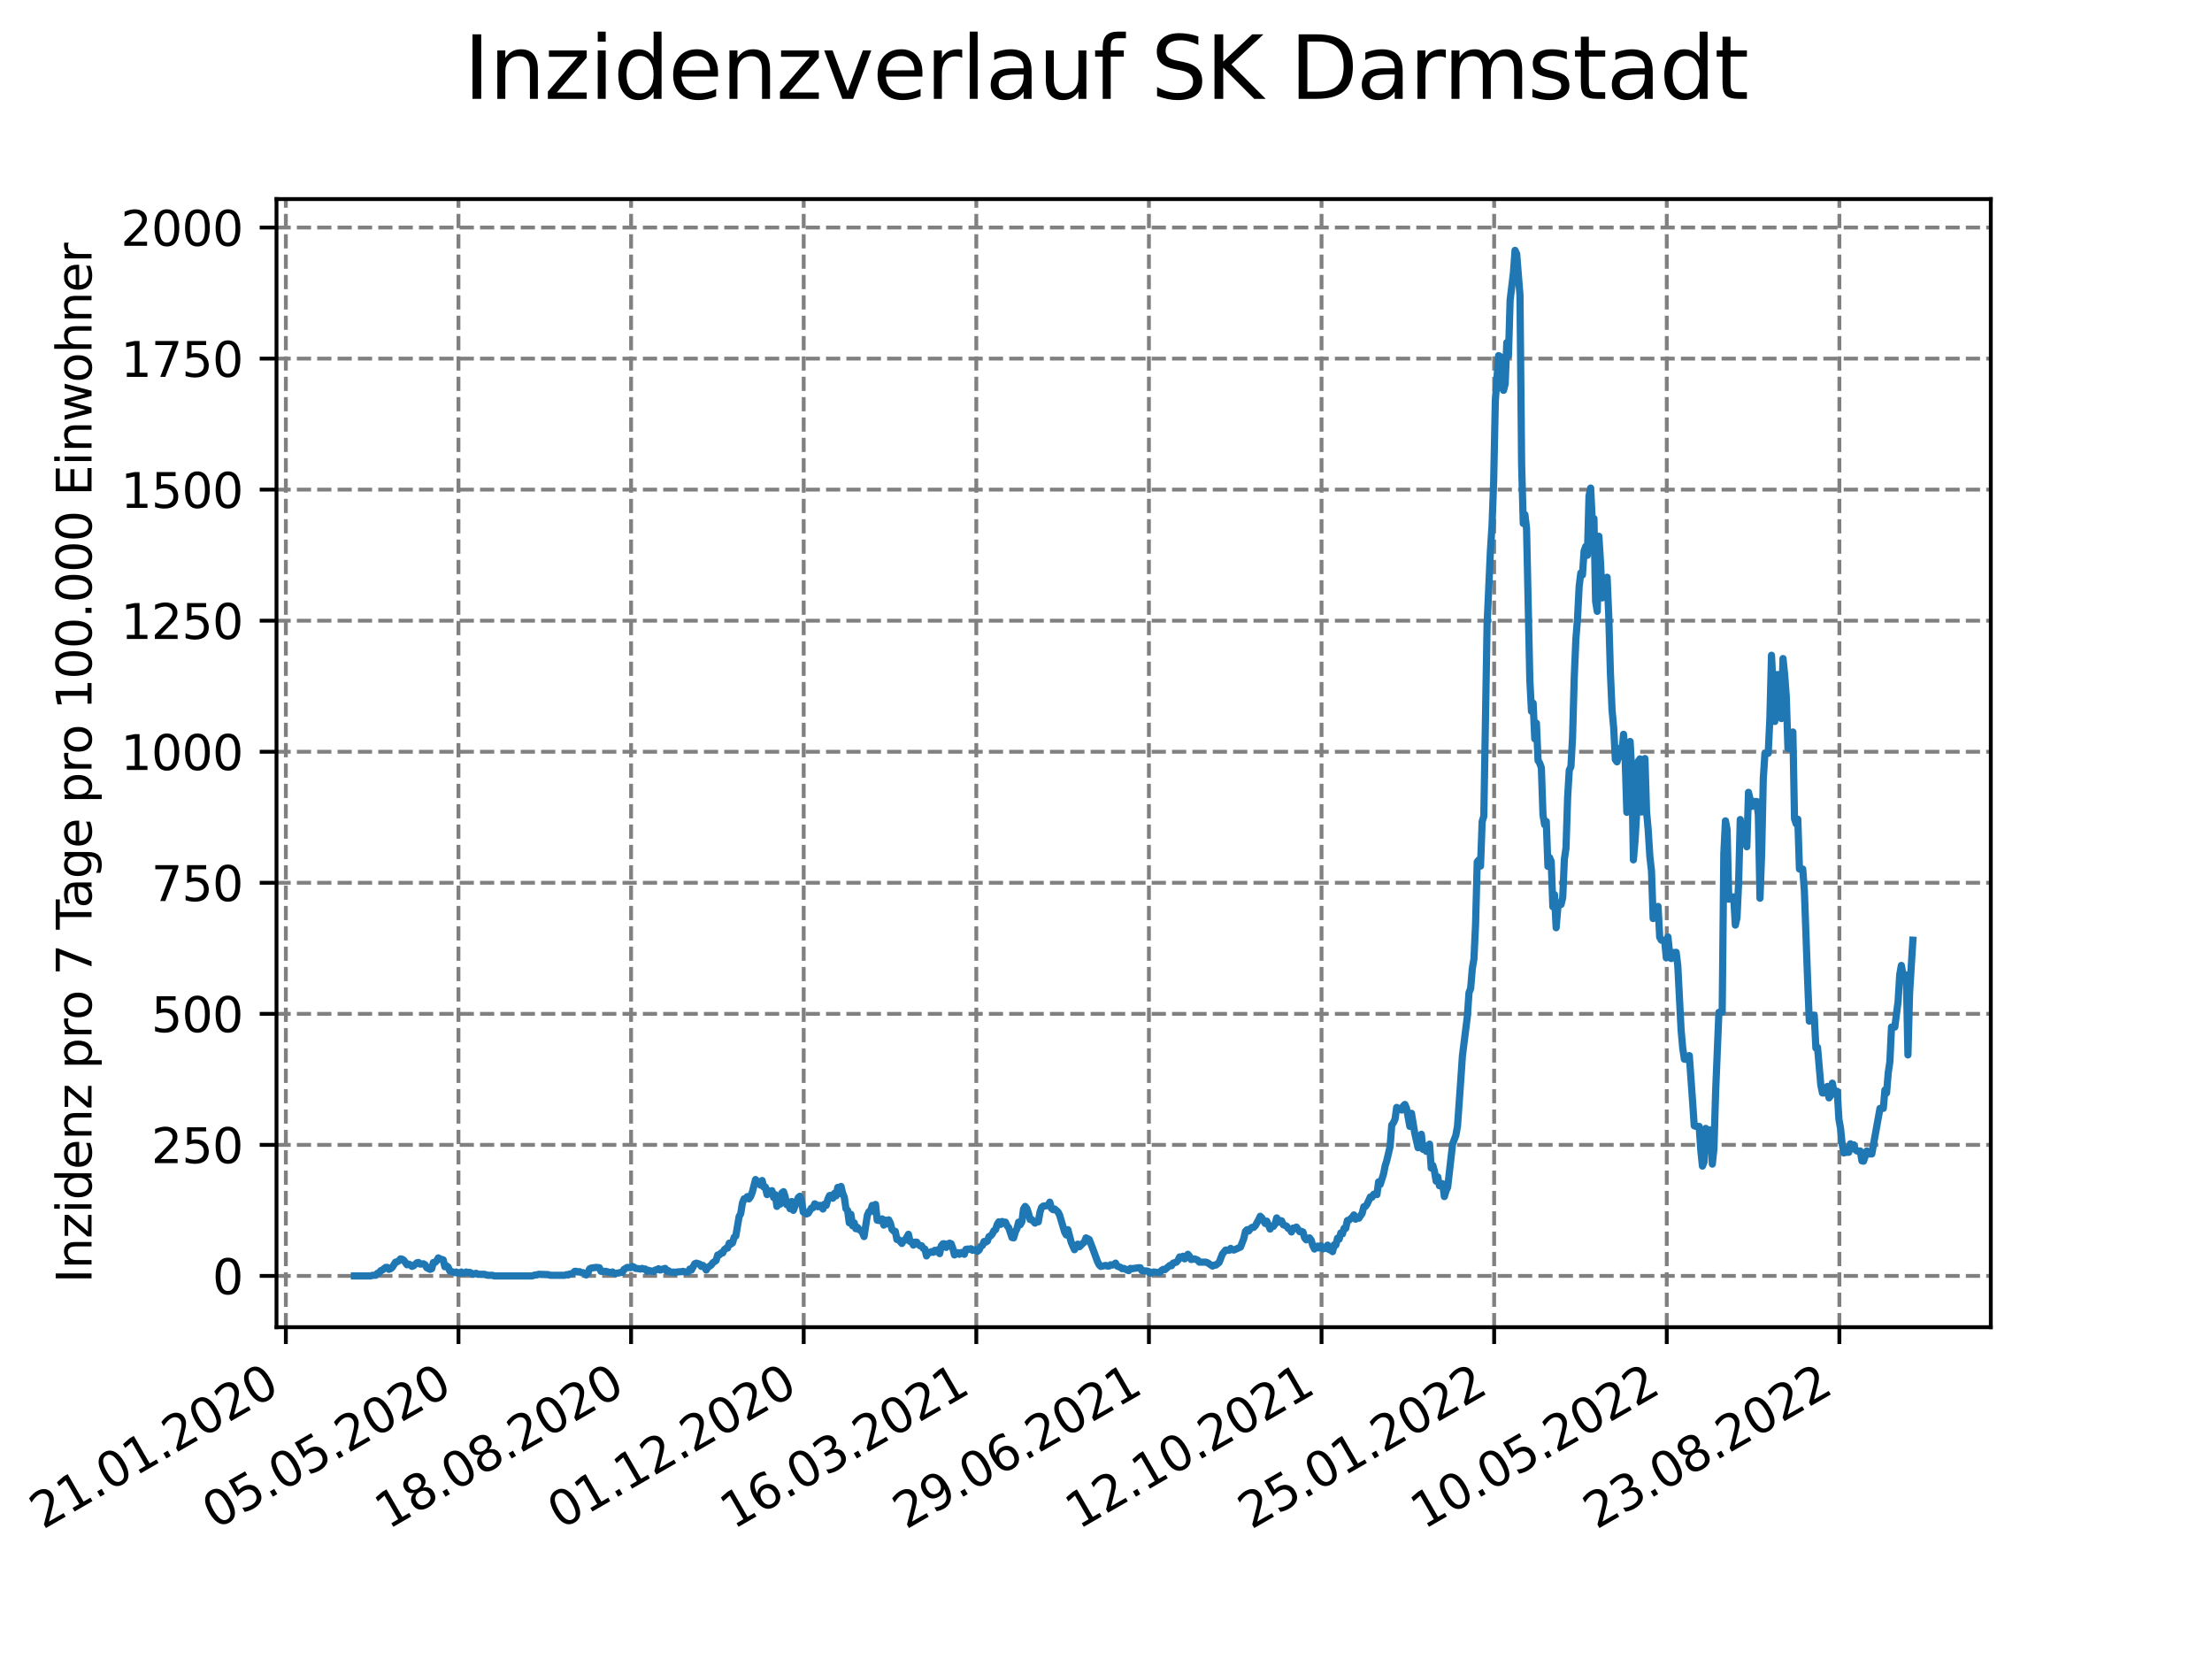 <?xml version="1.0" encoding="utf-8" standalone="no"?>
<!DOCTYPE svg PUBLIC "-//W3C//DTD SVG 1.1//EN"
  "http://www.w3.org/Graphics/SVG/1.1/DTD/svg11.dtd">
<svg xmlns:xlink="http://www.w3.org/1999/xlink" width="460.8pt" height="345.6pt" viewBox="0 0 460.8 345.6" xmlns="http://www.w3.org/2000/svg" version="1.1">
 <defs>
  <style type="text/css">*{stroke-linejoin: round; stroke-linecap: butt}</style>
 </defs>
 <g id="figure_1">
  <g id="patch_1">
   <path d="M 0 345.6 
L 460.8 345.6 
L 460.8 0 
L 0 0 
z
" style="fill: #ffffff"/>
  </g>
  <g id="axes_1">
   <g id="patch_2">
    <path d="M 57.6 276.48 
L 414.72 276.48 
L 414.72 41.472 
L 57.6 41.472 
z
" style="fill: #ffffff"/>
   </g>
   <g id="matplotlib.axis_1">
    <g id="xtick_1">
     <g id="line2d_1">
      <path d="M 59.549 276.48 
L 59.549 41.472 
" clip-path="url(#pc1f18e5d74)" style="fill: none; stroke-dasharray: 2.96,1.28; stroke-dashoffset: 0; stroke: #808080; stroke-width: 0.8"/>
     </g>
     <g id="line2d_2">
      <defs>
       <path id="m2a231349d5" d="M 0 0 
L 0 3.5 
" style="stroke: #000000; stroke-width: 0.8"/>
      </defs>
      <g>
       <use xlink:href="#m2a231349d5" x="59.549" y="276.48" style="stroke: #000000; stroke-width: 0.8"/>
      </g>
     </g>
     <g id="text_1">
      <!-- 21.01.2020 -->
      <g transform="translate(8.924 318.689) rotate(-30) scale(0.1 -0.1)">
       <defs>
        <path id="DejaVuSans-32" d="M 1228 531 
L 3431 531 
L 3431 0 
L 469 0 
L 469 531 
Q 828 903 1448 1529 
Q 2069 2156 2228 2338 
Q 2531 2678 2651 2914 
Q 2772 3150 2772 3378 
Q 2772 3750 2511 3984 
Q 2250 4219 1831 4219 
Q 1534 4219 1204 4116 
Q 875 4013 500 3803 
L 500 4441 
Q 881 4594 1212 4672 
Q 1544 4750 1819 4750 
Q 2544 4750 2975 4387 
Q 3406 4025 3406 3419 
Q 3406 3131 3298 2873 
Q 3191 2616 2906 2266 
Q 2828 2175 2409 1742 
Q 1991 1309 1228 531 
z
" transform="scale(0.016)"/>
        <path id="DejaVuSans-31" d="M 794 531 
L 1825 531 
L 1825 4091 
L 703 3866 
L 703 4441 
L 1819 4666 
L 2450 4666 
L 2450 531 
L 3481 531 
L 3481 0 
L 794 0 
L 794 531 
z
" transform="scale(0.016)"/>
        <path id="DejaVuSans-2e" d="M 684 794 
L 1344 794 
L 1344 0 
L 684 0 
L 684 794 
z
" transform="scale(0.016)"/>
        <path id="DejaVuSans-30" d="M 2034 4250 
Q 1547 4250 1301 3770 
Q 1056 3291 1056 2328 
Q 1056 1369 1301 889 
Q 1547 409 2034 409 
Q 2525 409 2770 889 
Q 3016 1369 3016 2328 
Q 3016 3291 2770 3770 
Q 2525 4250 2034 4250 
z
M 2034 4750 
Q 2819 4750 3233 4129 
Q 3647 3509 3647 2328 
Q 3647 1150 3233 529 
Q 2819 -91 2034 -91 
Q 1250 -91 836 529 
Q 422 1150 422 2328 
Q 422 3509 836 4129 
Q 1250 4750 2034 4750 
z
" transform="scale(0.016)"/>
       </defs>
       <use xlink:href="#DejaVuSans-32"/>
       <use xlink:href="#DejaVuSans-31" x="63.623"/>
       <use xlink:href="#DejaVuSans-2e" x="127.246"/>
       <use xlink:href="#DejaVuSans-30" x="159.033"/>
       <use xlink:href="#DejaVuSans-31" x="222.656"/>
       <use xlink:href="#DejaVuSans-2e" x="286.279"/>
       <use xlink:href="#DejaVuSans-32" x="318.066"/>
       <use xlink:href="#DejaVuSans-30" x="381.689"/>
       <use xlink:href="#DejaVuSans-32" x="445.312"/>
       <use xlink:href="#DejaVuSans-30" x="508.936"/>
      </g>
     </g>
    </g>
    <g id="xtick_2">
     <g id="line2d_3">
      <path d="M 95.508 276.48 
L 95.508 41.472 
" clip-path="url(#pc1f18e5d74)" style="fill: none; stroke-dasharray: 2.96,1.28; stroke-dashoffset: 0; stroke: #808080; stroke-width: 0.8"/>
     </g>
     <g id="line2d_4">
      <g>
       <use xlink:href="#m2a231349d5" x="95.508" y="276.48" style="stroke: #000000; stroke-width: 0.8"/>
      </g>
     </g>
     <g id="text_2">
      <!-- 05.05.2020 -->
      <g transform="translate(44.883 318.689) rotate(-30) scale(0.1 -0.1)">
       <defs>
        <path id="DejaVuSans-35" d="M 691 4666 
L 3169 4666 
L 3169 4134 
L 1269 4134 
L 1269 2991 
Q 1406 3038 1543 3061 
Q 1681 3084 1819 3084 
Q 2600 3084 3056 2656 
Q 3513 2228 3513 1497 
Q 3513 744 3044 326 
Q 2575 -91 1722 -91 
Q 1428 -91 1123 -41 
Q 819 9 494 109 
L 494 744 
Q 775 591 1075 516 
Q 1375 441 1709 441 
Q 2250 441 2565 725 
Q 2881 1009 2881 1497 
Q 2881 1984 2565 2268 
Q 2250 2553 1709 2553 
Q 1456 2553 1204 2497 
Q 953 2441 691 2322 
L 691 4666 
z
" transform="scale(0.016)"/>
       </defs>
       <use xlink:href="#DejaVuSans-30"/>
       <use xlink:href="#DejaVuSans-35" x="63.623"/>
       <use xlink:href="#DejaVuSans-2e" x="127.246"/>
       <use xlink:href="#DejaVuSans-30" x="159.033"/>
       <use xlink:href="#DejaVuSans-35" x="222.656"/>
       <use xlink:href="#DejaVuSans-2e" x="286.279"/>
       <use xlink:href="#DejaVuSans-32" x="318.066"/>
       <use xlink:href="#DejaVuSans-30" x="381.689"/>
       <use xlink:href="#DejaVuSans-32" x="445.312"/>
       <use xlink:href="#DejaVuSans-30" x="508.936"/>
      </g>
     </g>
    </g>
    <g id="xtick_3">
     <g id="line2d_5">
      <path d="M 131.466 276.48 
L 131.466 41.472 
" clip-path="url(#pc1f18e5d74)" style="fill: none; stroke-dasharray: 2.96,1.28; stroke-dashoffset: 0; stroke: #808080; stroke-width: 0.8"/>
     </g>
     <g id="line2d_6">
      <g>
       <use xlink:href="#m2a231349d5" x="131.466" y="276.48" style="stroke: #000000; stroke-width: 0.8"/>
      </g>
     </g>
     <g id="text_3">
      <!-- 18.08.2020 -->
      <g transform="translate(80.841 318.689) rotate(-30) scale(0.1 -0.1)">
       <defs>
        <path id="DejaVuSans-38" d="M 2034 2216 
Q 1584 2216 1326 1975 
Q 1069 1734 1069 1313 
Q 1069 891 1326 650 
Q 1584 409 2034 409 
Q 2484 409 2743 651 
Q 3003 894 3003 1313 
Q 3003 1734 2745 1975 
Q 2488 2216 2034 2216 
z
M 1403 2484 
Q 997 2584 770 2862 
Q 544 3141 544 3541 
Q 544 4100 942 4425 
Q 1341 4750 2034 4750 
Q 2731 4750 3128 4425 
Q 3525 4100 3525 3541 
Q 3525 3141 3298 2862 
Q 3072 2584 2669 2484 
Q 3125 2378 3379 2068 
Q 3634 1759 3634 1313 
Q 3634 634 3220 271 
Q 2806 -91 2034 -91 
Q 1263 -91 848 271 
Q 434 634 434 1313 
Q 434 1759 690 2068 
Q 947 2378 1403 2484 
z
M 1172 3481 
Q 1172 3119 1398 2916 
Q 1625 2713 2034 2713 
Q 2441 2713 2670 2916 
Q 2900 3119 2900 3481 
Q 2900 3844 2670 4047 
Q 2441 4250 2034 4250 
Q 1625 4250 1398 4047 
Q 1172 3844 1172 3481 
z
" transform="scale(0.016)"/>
       </defs>
       <use xlink:href="#DejaVuSans-31"/>
       <use xlink:href="#DejaVuSans-38" x="63.623"/>
       <use xlink:href="#DejaVuSans-2e" x="127.246"/>
       <use xlink:href="#DejaVuSans-30" x="159.033"/>
       <use xlink:href="#DejaVuSans-38" x="222.656"/>
       <use xlink:href="#DejaVuSans-2e" x="286.279"/>
       <use xlink:href="#DejaVuSans-32" x="318.066"/>
       <use xlink:href="#DejaVuSans-30" x="381.689"/>
       <use xlink:href="#DejaVuSans-32" x="445.312"/>
       <use xlink:href="#DejaVuSans-30" x="508.936"/>
      </g>
     </g>
    </g>
    <g id="xtick_4">
     <g id="line2d_7">
      <path d="M 167.425 276.48 
L 167.425 41.472 
" clip-path="url(#pc1f18e5d74)" style="fill: none; stroke-dasharray: 2.96,1.28; stroke-dashoffset: 0; stroke: #808080; stroke-width: 0.8"/>
     </g>
     <g id="line2d_8">
      <g>
       <use xlink:href="#m2a231349d5" x="167.425" y="276.48" style="stroke: #000000; stroke-width: 0.8"/>
      </g>
     </g>
     <g id="text_4">
      <!-- 01.12.2020 -->
      <g transform="translate(116.8 318.689) rotate(-30) scale(0.1 -0.1)">
       <use xlink:href="#DejaVuSans-30"/>
       <use xlink:href="#DejaVuSans-31" x="63.623"/>
       <use xlink:href="#DejaVuSans-2e" x="127.246"/>
       <use xlink:href="#DejaVuSans-31" x="159.033"/>
       <use xlink:href="#DejaVuSans-32" x="222.656"/>
       <use xlink:href="#DejaVuSans-2e" x="286.279"/>
       <use xlink:href="#DejaVuSans-32" x="318.066"/>
       <use xlink:href="#DejaVuSans-30" x="381.689"/>
       <use xlink:href="#DejaVuSans-32" x="445.312"/>
       <use xlink:href="#DejaVuSans-30" x="508.936"/>
      </g>
     </g>
    </g>
    <g id="xtick_5">
     <g id="line2d_9">
      <path d="M 203.383 276.48 
L 203.383 41.472 
" clip-path="url(#pc1f18e5d74)" style="fill: none; stroke-dasharray: 2.96,1.28; stroke-dashoffset: 0; stroke: #808080; stroke-width: 0.8"/>
     </g>
     <g id="line2d_10">
      <g>
       <use xlink:href="#m2a231349d5" x="203.383" y="276.48" style="stroke: #000000; stroke-width: 0.8"/>
      </g>
     </g>
     <g id="text_5">
      <!-- 16.03.2021 -->
      <g transform="translate(152.758 318.689) rotate(-30) scale(0.1 -0.1)">
       <defs>
        <path id="DejaVuSans-36" d="M 2113 2584 
Q 1688 2584 1439 2293 
Q 1191 2003 1191 1497 
Q 1191 994 1439 701 
Q 1688 409 2113 409 
Q 2538 409 2786 701 
Q 3034 994 3034 1497 
Q 3034 2003 2786 2293 
Q 2538 2584 2113 2584 
z
M 3366 4563 
L 3366 3988 
Q 3128 4100 2886 4159 
Q 2644 4219 2406 4219 
Q 1781 4219 1451 3797 
Q 1122 3375 1075 2522 
Q 1259 2794 1537 2939 
Q 1816 3084 2150 3084 
Q 2853 3084 3261 2657 
Q 3669 2231 3669 1497 
Q 3669 778 3244 343 
Q 2819 -91 2113 -91 
Q 1303 -91 875 529 
Q 447 1150 447 2328 
Q 447 3434 972 4092 
Q 1497 4750 2381 4750 
Q 2619 4750 2861 4703 
Q 3103 4656 3366 4563 
z
" transform="scale(0.016)"/>
        <path id="DejaVuSans-33" d="M 2597 2516 
Q 3050 2419 3304 2112 
Q 3559 1806 3559 1356 
Q 3559 666 3084 287 
Q 2609 -91 1734 -91 
Q 1441 -91 1130 -33 
Q 819 25 488 141 
L 488 750 
Q 750 597 1062 519 
Q 1375 441 1716 441 
Q 2309 441 2620 675 
Q 2931 909 2931 1356 
Q 2931 1769 2642 2001 
Q 2353 2234 1838 2234 
L 1294 2234 
L 1294 2753 
L 1863 2753 
Q 2328 2753 2575 2939 
Q 2822 3125 2822 3475 
Q 2822 3834 2567 4026 
Q 2313 4219 1838 4219 
Q 1578 4219 1281 4162 
Q 984 4106 628 3988 
L 628 4550 
Q 988 4650 1302 4700 
Q 1616 4750 1894 4750 
Q 2613 4750 3031 4423 
Q 3450 4097 3450 3541 
Q 3450 3153 3228 2886 
Q 3006 2619 2597 2516 
z
" transform="scale(0.016)"/>
       </defs>
       <use xlink:href="#DejaVuSans-31"/>
       <use xlink:href="#DejaVuSans-36" x="63.623"/>
       <use xlink:href="#DejaVuSans-2e" x="127.246"/>
       <use xlink:href="#DejaVuSans-30" x="159.033"/>
       <use xlink:href="#DejaVuSans-33" x="222.656"/>
       <use xlink:href="#DejaVuSans-2e" x="286.279"/>
       <use xlink:href="#DejaVuSans-32" x="318.066"/>
       <use xlink:href="#DejaVuSans-30" x="381.689"/>
       <use xlink:href="#DejaVuSans-32" x="445.312"/>
       <use xlink:href="#DejaVuSans-31" x="508.936"/>
      </g>
     </g>
    </g>
    <g id="xtick_6">
     <g id="line2d_11">
      <path d="M 239.342 276.48 
L 239.342 41.472 
" clip-path="url(#pc1f18e5d74)" style="fill: none; stroke-dasharray: 2.96,1.28; stroke-dashoffset: 0; stroke: #808080; stroke-width: 0.8"/>
     </g>
     <g id="line2d_12">
      <g>
       <use xlink:href="#m2a231349d5" x="239.342" y="276.48" style="stroke: #000000; stroke-width: 0.8"/>
      </g>
     </g>
     <g id="text_6">
      <!-- 29.06.2021 -->
      <g transform="translate(188.717 318.689) rotate(-30) scale(0.1 -0.1)">
       <defs>
        <path id="DejaVuSans-39" d="M 703 97 
L 703 672 
Q 941 559 1184 500 
Q 1428 441 1663 441 
Q 2288 441 2617 861 
Q 2947 1281 2994 2138 
Q 2813 1869 2534 1725 
Q 2256 1581 1919 1581 
Q 1219 1581 811 2004 
Q 403 2428 403 3163 
Q 403 3881 828 4315 
Q 1253 4750 1959 4750 
Q 2769 4750 3195 4129 
Q 3622 3509 3622 2328 
Q 3622 1225 3098 567 
Q 2575 -91 1691 -91 
Q 1453 -91 1209 -44 
Q 966 3 703 97 
z
M 1959 2075 
Q 2384 2075 2632 2365 
Q 2881 2656 2881 3163 
Q 2881 3666 2632 3958 
Q 2384 4250 1959 4250 
Q 1534 4250 1286 3958 
Q 1038 3666 1038 3163 
Q 1038 2656 1286 2365 
Q 1534 2075 1959 2075 
z
" transform="scale(0.016)"/>
       </defs>
       <use xlink:href="#DejaVuSans-32"/>
       <use xlink:href="#DejaVuSans-39" x="63.623"/>
       <use xlink:href="#DejaVuSans-2e" x="127.246"/>
       <use xlink:href="#DejaVuSans-30" x="159.033"/>
       <use xlink:href="#DejaVuSans-36" x="222.656"/>
       <use xlink:href="#DejaVuSans-2e" x="286.279"/>
       <use xlink:href="#DejaVuSans-32" x="318.066"/>
       <use xlink:href="#DejaVuSans-30" x="381.689"/>
       <use xlink:href="#DejaVuSans-32" x="445.312"/>
       <use xlink:href="#DejaVuSans-31" x="508.936"/>
      </g>
     </g>
    </g>
    <g id="xtick_7">
     <g id="line2d_13">
      <path d="M 275.301 276.48 
L 275.301 41.472 
" clip-path="url(#pc1f18e5d74)" style="fill: none; stroke-dasharray: 2.96,1.28; stroke-dashoffset: 0; stroke: #808080; stroke-width: 0.8"/>
     </g>
     <g id="line2d_14">
      <g>
       <use xlink:href="#m2a231349d5" x="275.301" y="276.48" style="stroke: #000000; stroke-width: 0.8"/>
      </g>
     </g>
     <g id="text_7">
      <!-- 12.10.2021 -->
      <g transform="translate(224.675 318.689) rotate(-30) scale(0.1 -0.1)">
       <use xlink:href="#DejaVuSans-31"/>
       <use xlink:href="#DejaVuSans-32" x="63.623"/>
       <use xlink:href="#DejaVuSans-2e" x="127.246"/>
       <use xlink:href="#DejaVuSans-31" x="159.033"/>
       <use xlink:href="#DejaVuSans-30" x="222.656"/>
       <use xlink:href="#DejaVuSans-2e" x="286.279"/>
       <use xlink:href="#DejaVuSans-32" x="318.066"/>
       <use xlink:href="#DejaVuSans-30" x="381.689"/>
       <use xlink:href="#DejaVuSans-32" x="445.312"/>
       <use xlink:href="#DejaVuSans-31" x="508.936"/>
      </g>
     </g>
    </g>
    <g id="xtick_8">
     <g id="line2d_15">
      <path d="M 311.259 276.48 
L 311.259 41.472 
" clip-path="url(#pc1f18e5d74)" style="fill: none; stroke-dasharray: 2.96,1.28; stroke-dashoffset: 0; stroke: #808080; stroke-width: 0.8"/>
     </g>
     <g id="line2d_16">
      <g>
       <use xlink:href="#m2a231349d5" x="311.259" y="276.48" style="stroke: #000000; stroke-width: 0.8"/>
      </g>
     </g>
     <g id="text_8">
      <!-- 25.01.2022 -->
      <g transform="translate(260.634 318.689) rotate(-30) scale(0.1 -0.1)">
       <use xlink:href="#DejaVuSans-32"/>
       <use xlink:href="#DejaVuSans-35" x="63.623"/>
       <use xlink:href="#DejaVuSans-2e" x="127.246"/>
       <use xlink:href="#DejaVuSans-30" x="159.033"/>
       <use xlink:href="#DejaVuSans-31" x="222.656"/>
       <use xlink:href="#DejaVuSans-2e" x="286.279"/>
       <use xlink:href="#DejaVuSans-32" x="318.066"/>
       <use xlink:href="#DejaVuSans-30" x="381.689"/>
       <use xlink:href="#DejaVuSans-32" x="445.312"/>
       <use xlink:href="#DejaVuSans-32" x="508.936"/>
      </g>
     </g>
    </g>
    <g id="xtick_9">
     <g id="line2d_17">
      <path d="M 347.218 276.48 
L 347.218 41.472 
" clip-path="url(#pc1f18e5d74)" style="fill: none; stroke-dasharray: 2.96,1.28; stroke-dashoffset: 0; stroke: #808080; stroke-width: 0.8"/>
     </g>
     <g id="line2d_18">
      <g>
       <use xlink:href="#m2a231349d5" x="347.218" y="276.48" style="stroke: #000000; stroke-width: 0.8"/>
      </g>
     </g>
     <g id="text_9">
      <!-- 10.05.2022 -->
      <g transform="translate(296.593 318.689) rotate(-30) scale(0.1 -0.1)">
       <use xlink:href="#DejaVuSans-31"/>
       <use xlink:href="#DejaVuSans-30" x="63.623"/>
       <use xlink:href="#DejaVuSans-2e" x="127.246"/>
       <use xlink:href="#DejaVuSans-30" x="159.033"/>
       <use xlink:href="#DejaVuSans-35" x="222.656"/>
       <use xlink:href="#DejaVuSans-2e" x="286.279"/>
       <use xlink:href="#DejaVuSans-32" x="318.066"/>
       <use xlink:href="#DejaVuSans-30" x="381.689"/>
       <use xlink:href="#DejaVuSans-32" x="445.312"/>
       <use xlink:href="#DejaVuSans-32" x="508.936"/>
      </g>
     </g>
    </g>
    <g id="xtick_10">
     <g id="line2d_19">
      <path d="M 383.176 276.48 
L 383.176 41.472 
" clip-path="url(#pc1f18e5d74)" style="fill: none; stroke-dasharray: 2.96,1.28; stroke-dashoffset: 0; stroke: #808080; stroke-width: 0.8"/>
     </g>
     <g id="line2d_20">
      <g>
       <use xlink:href="#m2a231349d5" x="383.176" y="276.48" style="stroke: #000000; stroke-width: 0.8"/>
      </g>
     </g>
     <g id="text_10">
      <!-- 23.08.2022 -->
      <g transform="translate(332.551 318.689) rotate(-30) scale(0.1 -0.1)">
       <use xlink:href="#DejaVuSans-32"/>
       <use xlink:href="#DejaVuSans-33" x="63.623"/>
       <use xlink:href="#DejaVuSans-2e" x="127.246"/>
       <use xlink:href="#DejaVuSans-30" x="159.033"/>
       <use xlink:href="#DejaVuSans-38" x="222.656"/>
       <use xlink:href="#DejaVuSans-2e" x="286.279"/>
       <use xlink:href="#DejaVuSans-32" x="318.066"/>
       <use xlink:href="#DejaVuSans-30" x="381.689"/>
       <use xlink:href="#DejaVuSans-32" x="445.312"/>
       <use xlink:href="#DejaVuSans-32" x="508.936"/>
      </g>
     </g>
    </g>
   </g>
   <g id="matplotlib.axis_2">
    <g id="ytick_1">
     <g id="line2d_21">
      <path d="M 57.6 265.798 
L 414.72 265.798 
" clip-path="url(#pc1f18e5d74)" style="fill: none; stroke-dasharray: 2.96,1.28; stroke-dashoffset: 0; stroke: #808080; stroke-width: 0.8"/>
     </g>
     <g id="line2d_22">
      <defs>
       <path id="me2c9e89117" d="M 0 0 
L -3.5 0 
" style="stroke: #000000; stroke-width: 0.8"/>
      </defs>
      <g>
       <use xlink:href="#me2c9e89117" x="57.6" y="265.798" style="stroke: #000000; stroke-width: 0.8"/>
      </g>
     </g>
     <g id="text_11">
      <!-- 0 -->
      <g transform="translate(44.237 269.597) scale(0.1 -0.1)">
       <use xlink:href="#DejaVuSans-30"/>
      </g>
     </g>
    </g>
    <g id="ytick_2">
     <g id="line2d_23">
      <path d="M 57.6 238.498 
L 414.72 238.498 
" clip-path="url(#pc1f18e5d74)" style="fill: none; stroke-dasharray: 2.96,1.28; stroke-dashoffset: 0; stroke: #808080; stroke-width: 0.8"/>
     </g>
     <g id="line2d_24">
      <g>
       <use xlink:href="#me2c9e89117" x="57.6" y="238.498" style="stroke: #000000; stroke-width: 0.8"/>
      </g>
     </g>
     <g id="text_12">
      <!-- 250 -->
      <g transform="translate(31.512 242.298) scale(0.1 -0.1)">
       <use xlink:href="#DejaVuSans-32"/>
       <use xlink:href="#DejaVuSans-35" x="63.623"/>
       <use xlink:href="#DejaVuSans-30" x="127.246"/>
      </g>
     </g>
    </g>
    <g id="ytick_3">
     <g id="line2d_25">
      <path d="M 57.6 211.199 
L 414.72 211.199 
" clip-path="url(#pc1f18e5d74)" style="fill: none; stroke-dasharray: 2.96,1.28; stroke-dashoffset: 0; stroke: #808080; stroke-width: 0.8"/>
     </g>
     <g id="line2d_26">
      <g>
       <use xlink:href="#me2c9e89117" x="57.6" y="211.199" style="stroke: #000000; stroke-width: 0.8"/>
      </g>
     </g>
     <g id="text_13">
      <!-- 500 -->
      <g transform="translate(31.512 214.998) scale(0.1 -0.1)">
       <use xlink:href="#DejaVuSans-35"/>
       <use xlink:href="#DejaVuSans-30" x="63.623"/>
       <use xlink:href="#DejaVuSans-30" x="127.246"/>
      </g>
     </g>
    </g>
    <g id="ytick_4">
     <g id="line2d_27">
      <path d="M 57.6 183.9 
L 414.72 183.9 
" clip-path="url(#pc1f18e5d74)" style="fill: none; stroke-dasharray: 2.96,1.28; stroke-dashoffset: 0; stroke: #808080; stroke-width: 0.8"/>
     </g>
     <g id="line2d_28">
      <g>
       <use xlink:href="#me2c9e89117" x="57.6" y="183.9" style="stroke: #000000; stroke-width: 0.8"/>
      </g>
     </g>
     <g id="text_14">
      <!-- 750 -->
      <g transform="translate(31.512 187.699) scale(0.1 -0.1)">
       <defs>
        <path id="DejaVuSans-37" d="M 525 4666 
L 3525 4666 
L 3525 4397 
L 1831 0 
L 1172 0 
L 2766 4134 
L 525 4134 
L 525 4666 
z
" transform="scale(0.016)"/>
       </defs>
       <use xlink:href="#DejaVuSans-37"/>
       <use xlink:href="#DejaVuSans-35" x="63.623"/>
       <use xlink:href="#DejaVuSans-30" x="127.246"/>
      </g>
     </g>
    </g>
    <g id="ytick_5">
     <g id="line2d_29">
      <path d="M 57.6 156.601 
L 414.72 156.601 
" clip-path="url(#pc1f18e5d74)" style="fill: none; stroke-dasharray: 2.96,1.28; stroke-dashoffset: 0; stroke: #808080; stroke-width: 0.8"/>
     </g>
     <g id="line2d_30">
      <g>
       <use xlink:href="#me2c9e89117" x="57.6" y="156.601" style="stroke: #000000; stroke-width: 0.8"/>
      </g>
     </g>
     <g id="text_15">
      <!-- 1000 -->
      <g transform="translate(25.15 160.4) scale(0.1 -0.1)">
       <use xlink:href="#DejaVuSans-31"/>
       <use xlink:href="#DejaVuSans-30" x="63.623"/>
       <use xlink:href="#DejaVuSans-30" x="127.246"/>
       <use xlink:href="#DejaVuSans-30" x="190.869"/>
      </g>
     </g>
    </g>
    <g id="ytick_6">
     <g id="line2d_31">
      <path d="M 57.6 129.301 
L 414.72 129.301 
" clip-path="url(#pc1f18e5d74)" style="fill: none; stroke-dasharray: 2.96,1.28; stroke-dashoffset: 0; stroke: #808080; stroke-width: 0.8"/>
     </g>
     <g id="line2d_32">
      <g>
       <use xlink:href="#me2c9e89117" x="57.6" y="129.301" style="stroke: #000000; stroke-width: 0.8"/>
      </g>
     </g>
     <g id="text_16">
      <!-- 1250 -->
      <g transform="translate(25.15 133.1) scale(0.1 -0.1)">
       <use xlink:href="#DejaVuSans-31"/>
       <use xlink:href="#DejaVuSans-32" x="63.623"/>
       <use xlink:href="#DejaVuSans-35" x="127.246"/>
       <use xlink:href="#DejaVuSans-30" x="190.869"/>
      </g>
     </g>
    </g>
    <g id="ytick_7">
     <g id="line2d_33">
      <path d="M 57.6 102.002 
L 414.72 102.002 
" clip-path="url(#pc1f18e5d74)" style="fill: none; stroke-dasharray: 2.96,1.28; stroke-dashoffset: 0; stroke: #808080; stroke-width: 0.8"/>
     </g>
     <g id="line2d_34">
      <g>
       <use xlink:href="#me2c9e89117" x="57.6" y="102.002" style="stroke: #000000; stroke-width: 0.8"/>
      </g>
     </g>
     <g id="text_17">
      <!-- 1500 -->
      <g transform="translate(25.15 105.801) scale(0.1 -0.1)">
       <use xlink:href="#DejaVuSans-31"/>
       <use xlink:href="#DejaVuSans-35" x="63.623"/>
       <use xlink:href="#DejaVuSans-30" x="127.246"/>
       <use xlink:href="#DejaVuSans-30" x="190.869"/>
      </g>
     </g>
    </g>
    <g id="ytick_8">
     <g id="line2d_35">
      <path d="M 57.6 74.703 
L 414.72 74.703 
" clip-path="url(#pc1f18e5d74)" style="fill: none; stroke-dasharray: 2.96,1.28; stroke-dashoffset: 0; stroke: #808080; stroke-width: 0.8"/>
     </g>
     <g id="line2d_36">
      <g>
       <use xlink:href="#me2c9e89117" x="57.6" y="74.703" style="stroke: #000000; stroke-width: 0.8"/>
      </g>
     </g>
     <g id="text_18">
      <!-- 1750 -->
      <g transform="translate(25.15 78.502) scale(0.1 -0.1)">
       <use xlink:href="#DejaVuSans-31"/>
       <use xlink:href="#DejaVuSans-37" x="63.623"/>
       <use xlink:href="#DejaVuSans-35" x="127.246"/>
       <use xlink:href="#DejaVuSans-30" x="190.869"/>
      </g>
     </g>
    </g>
    <g id="ytick_9">
     <g id="line2d_37">
      <path d="M 57.6 47.403 
L 414.72 47.403 
" clip-path="url(#pc1f18e5d74)" style="fill: none; stroke-dasharray: 2.96,1.28; stroke-dashoffset: 0; stroke: #808080; stroke-width: 0.8"/>
     </g>
     <g id="line2d_38">
      <g>
       <use xlink:href="#me2c9e89117" x="57.6" y="47.403" style="stroke: #000000; stroke-width: 0.8"/>
      </g>
     </g>
     <g id="text_19">
      <!-- 2000 -->
      <g transform="translate(25.15 51.202) scale(0.1 -0.1)">
       <use xlink:href="#DejaVuSans-32"/>
       <use xlink:href="#DejaVuSans-30" x="63.623"/>
       <use xlink:href="#DejaVuSans-30" x="127.246"/>
       <use xlink:href="#DejaVuSans-30" x="190.869"/>
      </g>
     </g>
    </g>
    <g id="text_20">
     <!-- Inzidenz pro 7 Tage pro 100.000 Einwohner -->
     <g transform="translate(19.07 267.301) rotate(-90) scale(0.1 -0.1)">
      <defs>
       <path id="DejaVuSans-49" d="M 628 4666 
L 1259 4666 
L 1259 0 
L 628 0 
L 628 4666 
z
" transform="scale(0.016)"/>
       <path id="DejaVuSans-6e" d="M 3513 2113 
L 3513 0 
L 2938 0 
L 2938 2094 
Q 2938 2591 2744 2837 
Q 2550 3084 2163 3084 
Q 1697 3084 1428 2787 
Q 1159 2491 1159 1978 
L 1159 0 
L 581 0 
L 581 3500 
L 1159 3500 
L 1159 2956 
Q 1366 3272 1645 3428 
Q 1925 3584 2291 3584 
Q 2894 3584 3203 3211 
Q 3513 2838 3513 2113 
z
" transform="scale(0.016)"/>
       <path id="DejaVuSans-7a" d="M 353 3500 
L 3084 3500 
L 3084 2975 
L 922 459 
L 3084 459 
L 3084 0 
L 275 0 
L 275 525 
L 2438 3041 
L 353 3041 
L 353 3500 
z
" transform="scale(0.016)"/>
       <path id="DejaVuSans-69" d="M 603 3500 
L 1178 3500 
L 1178 0 
L 603 0 
L 603 3500 
z
M 603 4863 
L 1178 4863 
L 1178 4134 
L 603 4134 
L 603 4863 
z
" transform="scale(0.016)"/>
       <path id="DejaVuSans-64" d="M 2906 2969 
L 2906 4863 
L 3481 4863 
L 3481 0 
L 2906 0 
L 2906 525 
Q 2725 213 2448 61 
Q 2172 -91 1784 -91 
Q 1150 -91 751 415 
Q 353 922 353 1747 
Q 353 2572 751 3078 
Q 1150 3584 1784 3584 
Q 2172 3584 2448 3432 
Q 2725 3281 2906 2969 
z
M 947 1747 
Q 947 1113 1208 752 
Q 1469 391 1925 391 
Q 2381 391 2643 752 
Q 2906 1113 2906 1747 
Q 2906 2381 2643 2742 
Q 2381 3103 1925 3103 
Q 1469 3103 1208 2742 
Q 947 2381 947 1747 
z
" transform="scale(0.016)"/>
       <path id="DejaVuSans-65" d="M 3597 1894 
L 3597 1613 
L 953 1613 
Q 991 1019 1311 708 
Q 1631 397 2203 397 
Q 2534 397 2845 478 
Q 3156 559 3463 722 
L 3463 178 
Q 3153 47 2828 -22 
Q 2503 -91 2169 -91 
Q 1331 -91 842 396 
Q 353 884 353 1716 
Q 353 2575 817 3079 
Q 1281 3584 2069 3584 
Q 2775 3584 3186 3129 
Q 3597 2675 3597 1894 
z
M 3022 2063 
Q 3016 2534 2758 2815 
Q 2500 3097 2075 3097 
Q 1594 3097 1305 2825 
Q 1016 2553 972 2059 
L 3022 2063 
z
" transform="scale(0.016)"/>
       <path id="DejaVuSans-20" transform="scale(0.016)"/>
       <path id="DejaVuSans-70" d="M 1159 525 
L 1159 -1331 
L 581 -1331 
L 581 3500 
L 1159 3500 
L 1159 2969 
Q 1341 3281 1617 3432 
Q 1894 3584 2278 3584 
Q 2916 3584 3314 3078 
Q 3713 2572 3713 1747 
Q 3713 922 3314 415 
Q 2916 -91 2278 -91 
Q 1894 -91 1617 61 
Q 1341 213 1159 525 
z
M 3116 1747 
Q 3116 2381 2855 2742 
Q 2594 3103 2138 3103 
Q 1681 3103 1420 2742 
Q 1159 2381 1159 1747 
Q 1159 1113 1420 752 
Q 1681 391 2138 391 
Q 2594 391 2855 752 
Q 3116 1113 3116 1747 
z
" transform="scale(0.016)"/>
       <path id="DejaVuSans-72" d="M 2631 2963 
Q 2534 3019 2420 3045 
Q 2306 3072 2169 3072 
Q 1681 3072 1420 2755 
Q 1159 2438 1159 1844 
L 1159 0 
L 581 0 
L 581 3500 
L 1159 3500 
L 1159 2956 
Q 1341 3275 1631 3429 
Q 1922 3584 2338 3584 
Q 2397 3584 2469 3576 
Q 2541 3569 2628 3553 
L 2631 2963 
z
" transform="scale(0.016)"/>
       <path id="DejaVuSans-6f" d="M 1959 3097 
Q 1497 3097 1228 2736 
Q 959 2375 959 1747 
Q 959 1119 1226 758 
Q 1494 397 1959 397 
Q 2419 397 2687 759 
Q 2956 1122 2956 1747 
Q 2956 2369 2687 2733 
Q 2419 3097 1959 3097 
z
M 1959 3584 
Q 2709 3584 3137 3096 
Q 3566 2609 3566 1747 
Q 3566 888 3137 398 
Q 2709 -91 1959 -91 
Q 1206 -91 779 398 
Q 353 888 353 1747 
Q 353 2609 779 3096 
Q 1206 3584 1959 3584 
z
" transform="scale(0.016)"/>
       <path id="DejaVuSans-54" d="M -19 4666 
L 3928 4666 
L 3928 4134 
L 2272 4134 
L 2272 0 
L 1638 0 
L 1638 4134 
L -19 4134 
L -19 4666 
z
" transform="scale(0.016)"/>
       <path id="DejaVuSans-61" d="M 2194 1759 
Q 1497 1759 1228 1600 
Q 959 1441 959 1056 
Q 959 750 1161 570 
Q 1363 391 1709 391 
Q 2188 391 2477 730 
Q 2766 1069 2766 1631 
L 2766 1759 
L 2194 1759 
z
M 3341 1997 
L 3341 0 
L 2766 0 
L 2766 531 
Q 2569 213 2275 61 
Q 1981 -91 1556 -91 
Q 1019 -91 701 211 
Q 384 513 384 1019 
Q 384 1609 779 1909 
Q 1175 2209 1959 2209 
L 2766 2209 
L 2766 2266 
Q 2766 2663 2505 2880 
Q 2244 3097 1772 3097 
Q 1472 3097 1187 3025 
Q 903 2953 641 2809 
L 641 3341 
Q 956 3463 1253 3523 
Q 1550 3584 1831 3584 
Q 2591 3584 2966 3190 
Q 3341 2797 3341 1997 
z
" transform="scale(0.016)"/>
       <path id="DejaVuSans-67" d="M 2906 1791 
Q 2906 2416 2648 2759 
Q 2391 3103 1925 3103 
Q 1463 3103 1205 2759 
Q 947 2416 947 1791 
Q 947 1169 1205 825 
Q 1463 481 1925 481 
Q 2391 481 2648 825 
Q 2906 1169 2906 1791 
z
M 3481 434 
Q 3481 -459 3084 -895 
Q 2688 -1331 1869 -1331 
Q 1566 -1331 1297 -1286 
Q 1028 -1241 775 -1147 
L 775 -588 
Q 1028 -725 1275 -790 
Q 1522 -856 1778 -856 
Q 2344 -856 2625 -561 
Q 2906 -266 2906 331 
L 2906 616 
Q 2728 306 2450 153 
Q 2172 0 1784 0 
Q 1141 0 747 490 
Q 353 981 353 1791 
Q 353 2603 747 3093 
Q 1141 3584 1784 3584 
Q 2172 3584 2450 3431 
Q 2728 3278 2906 2969 
L 2906 3500 
L 3481 3500 
L 3481 434 
z
" transform="scale(0.016)"/>
       <path id="DejaVuSans-45" d="M 628 4666 
L 3578 4666 
L 3578 4134 
L 1259 4134 
L 1259 2753 
L 3481 2753 
L 3481 2222 
L 1259 2222 
L 1259 531 
L 3634 531 
L 3634 0 
L 628 0 
L 628 4666 
z
" transform="scale(0.016)"/>
       <path id="DejaVuSans-77" d="M 269 3500 
L 844 3500 
L 1563 769 
L 2278 3500 
L 2956 3500 
L 3675 769 
L 4391 3500 
L 4966 3500 
L 4050 0 
L 3372 0 
L 2619 2869 
L 1863 0 
L 1184 0 
L 269 3500 
z
" transform="scale(0.016)"/>
       <path id="DejaVuSans-68" d="M 3513 2113 
L 3513 0 
L 2938 0 
L 2938 2094 
Q 2938 2591 2744 2837 
Q 2550 3084 2163 3084 
Q 1697 3084 1428 2787 
Q 1159 2491 1159 1978 
L 1159 0 
L 581 0 
L 581 4863 
L 1159 4863 
L 1159 2956 
Q 1366 3272 1645 3428 
Q 1925 3584 2291 3584 
Q 2894 3584 3203 3211 
Q 3513 2838 3513 2113 
z
" transform="scale(0.016)"/>
      </defs>
      <use xlink:href="#DejaVuSans-49"/>
      <use xlink:href="#DejaVuSans-6e" x="29.492"/>
      <use xlink:href="#DejaVuSans-7a" x="92.871"/>
      <use xlink:href="#DejaVuSans-69" x="145.361"/>
      <use xlink:href="#DejaVuSans-64" x="173.145"/>
      <use xlink:href="#DejaVuSans-65" x="236.621"/>
      <use xlink:href="#DejaVuSans-6e" x="298.145"/>
      <use xlink:href="#DejaVuSans-7a" x="361.523"/>
      <use xlink:href="#DejaVuSans-20" x="414.014"/>
      <use xlink:href="#DejaVuSans-70" x="445.801"/>
      <use xlink:href="#DejaVuSans-72" x="509.277"/>
      <use xlink:href="#DejaVuSans-6f" x="548.141"/>
      <use xlink:href="#DejaVuSans-20" x="609.322"/>
      <use xlink:href="#DejaVuSans-37" x="641.109"/>
      <use xlink:href="#DejaVuSans-20" x="704.732"/>
      <use xlink:href="#DejaVuSans-54" x="736.52"/>
      <use xlink:href="#DejaVuSans-61" x="781.104"/>
      <use xlink:href="#DejaVuSans-67" x="842.383"/>
      <use xlink:href="#DejaVuSans-65" x="905.859"/>
      <use xlink:href="#DejaVuSans-20" x="967.383"/>
      <use xlink:href="#DejaVuSans-70" x="999.17"/>
      <use xlink:href="#DejaVuSans-72" x="1062.646"/>
      <use xlink:href="#DejaVuSans-6f" x="1101.51"/>
      <use xlink:href="#DejaVuSans-20" x="1162.691"/>
      <use xlink:href="#DejaVuSans-31" x="1194.479"/>
      <use xlink:href="#DejaVuSans-30" x="1258.102"/>
      <use xlink:href="#DejaVuSans-30" x="1321.725"/>
      <use xlink:href="#DejaVuSans-2e" x="1385.348"/>
      <use xlink:href="#DejaVuSans-30" x="1417.135"/>
      <use xlink:href="#DejaVuSans-30" x="1480.758"/>
      <use xlink:href="#DejaVuSans-30" x="1544.381"/>
      <use xlink:href="#DejaVuSans-20" x="1608.004"/>
      <use xlink:href="#DejaVuSans-45" x="1639.791"/>
      <use xlink:href="#DejaVuSans-69" x="1702.975"/>
      <use xlink:href="#DejaVuSans-6e" x="1730.758"/>
      <use xlink:href="#DejaVuSans-77" x="1794.137"/>
      <use xlink:href="#DejaVuSans-6f" x="1875.924"/>
      <use xlink:href="#DejaVuSans-68" x="1937.105"/>
      <use xlink:href="#DejaVuSans-6e" x="2000.484"/>
      <use xlink:href="#DejaVuSans-65" x="2063.863"/>
      <use xlink:href="#DejaVuSans-72" x="2125.387"/>
     </g>
    </g>
   </g>
   <g id="line2d_39">
    <path d="M 73.833 265.798 
L 77.257 265.798 
L 77.6 265.661 
L 78.285 265.661 
L 78.627 265.251 
L 78.97 265.183 
L 79.312 264.705 
L 79.655 264.568 
L 80.34 264.022 
L 80.682 264.022 
L 81.024 264.432 
L 81.367 264.295 
L 81.709 264.022 
L 82.394 262.929 
L 82.737 262.861 
L 83.079 262.656 
L 83.422 262.246 
L 83.764 262.314 
L 84.107 262.519 
L 84.792 263.476 
L 85.134 263.339 
L 85.476 263.476 
L 85.819 263.817 
L 86.161 263.681 
L 86.846 263.066 
L 87.189 262.998 
L 87.531 263.339 
L 88.216 263.271 
L 88.559 263.476 
L 88.901 264.09 
L 89.586 264.432 
L 89.928 264.295 
L 90.271 262.998 
L 90.613 262.998 
L 90.956 262.656 
L 91.298 262.041 
L 91.641 262.246 
L 92.326 262.451 
L 92.668 263.885 
L 93.011 263.681 
L 93.353 263.954 
L 93.696 264.773 
L 94.38 264.978 
L 94.723 265.115 
L 95.065 264.978 
L 95.408 265.251 
L 95.75 265.251 
L 96.093 264.978 
L 96.435 265.183 
L 96.778 265.183 
L 97.12 264.978 
L 97.463 265.115 
L 97.805 265.047 
L 98.148 265.183 
L 98.49 265.456 
L 99.175 265.251 
L 99.517 265.456 
L 100.887 265.456 
L 101.572 265.661 
L 102.6 265.661 
L 102.942 265.798 
L 110.819 265.798 
L 111.504 265.593 
L 111.846 265.593 
L 112.189 265.456 
L 114.243 265.525 
L 114.586 265.661 
L 117.668 265.661 
L 118.01 265.525 
L 118.353 265.593 
L 118.695 265.388 
L 119.038 265.388 
L 119.38 265.183 
L 119.723 264.842 
L 120.065 264.842 
L 120.408 264.978 
L 120.75 264.91 
L 121.093 265.115 
L 121.435 265.115 
L 121.777 265.251 
L 122.12 265.593 
L 122.462 265.251 
L 122.805 264.364 
L 123.147 264.159 
L 124.175 264.022 
L 124.86 264.09 
L 125.202 264.842 
L 126.23 264.842 
L 126.914 265.047 
L 127.257 265.115 
L 127.599 264.978 
L 127.942 265.251 
L 128.284 265.32 
L 128.627 265.183 
L 128.969 265.183 
L 129.312 265.047 
L 129.654 265.047 
L 129.997 264.432 
L 130.682 264.022 
L 131.366 264.09 
L 131.709 263.817 
L 132.051 263.954 
L 132.394 264.227 
L 133.079 264.295 
L 133.421 264.364 
L 133.764 264.227 
L 134.106 264.364 
L 134.449 264.364 
L 134.791 264.842 
L 135.134 264.637 
L 135.476 264.773 
L 135.818 264.773 
L 136.161 264.91 
L 136.503 264.568 
L 136.846 264.5 
L 137.188 264.295 
L 137.531 264.568 
L 138.558 264.227 
L 138.901 264.842 
L 139.243 264.705 
L 139.586 264.978 
L 139.928 265.047 
L 140.27 264.978 
L 140.613 265.115 
L 140.955 264.978 
L 141.983 264.91 
L 142.325 264.842 
L 142.668 264.978 
L 143.353 264.978 
L 143.695 264.364 
L 144.038 264.568 
L 144.722 263.271 
L 145.065 263.134 
L 145.75 263.339 
L 146.092 263.817 
L 146.435 263.612 
L 146.777 263.954 
L 147.12 264.568 
L 147.462 264.022 
L 148.147 263.544 
L 148.49 263.066 
L 149.174 262.588 
L 149.517 261.427 
L 149.859 261.427 
L 150.202 261.017 
L 150.544 261.017 
L 150.887 260.334 
L 151.229 260.061 
L 151.572 259.992 
L 151.914 258.968 
L 152.257 259.173 
L 152.599 258.899 
L 152.942 257.738 
L 153.284 257.465 
L 153.969 253.435 
L 154.311 252.821 
L 154.654 250.635 
L 154.996 249.747 
L 155.339 249.747 
L 155.681 249.269 
L 156.024 249.747 
L 156.366 249.269 
L 156.709 248.381 
L 157.394 245.718 
L 158.421 246.879 
L 158.763 245.922 
L 159.106 247.288 
L 159.448 247.288 
L 159.791 248.859 
L 160.133 248.04 
L 160.476 248.586 
L 160.818 248.04 
L 161.161 249.474 
L 161.503 248.859 
L 161.846 251.318 
L 162.188 250.635 
L 162.531 250.84 
L 162.873 248.518 
L 163.215 248.245 
L 163.558 249.269 
L 163.9 250.977 
L 164.243 250.908 
L 164.585 251.796 
L 164.928 250.294 
L 165.27 252.138 
L 166.298 249.474 
L 166.64 249.201 
L 166.983 250.157 
L 167.325 252.479 
L 167.667 252.548 
L 168.01 252.889 
L 168.352 252.752 
L 169.037 251.66 
L 169.38 251.591 
L 169.722 250.772 
L 170.065 250.977 
L 170.407 251.386 
L 170.75 251.113 
L 171.092 251.113 
L 171.435 251.865 
L 171.777 250.84 
L 172.119 251.113 
L 172.462 249.816 
L 172.804 249.064 
L 173.147 248.996 
L 173.489 249.611 
L 173.832 248.586 
L 174.174 249.133 
L 174.517 247.357 
L 174.859 248.654 
L 175.202 247.152 
L 175.544 248.586 
L 175.887 249.406 
L 176.229 251.796 
L 176.572 252.138 
L 176.914 254.733 
L 177.256 252.957 
L 177.599 255.348 
L 177.941 254.733 
L 178.284 255.963 
L 178.626 255.689 
L 178.969 256.167 
L 179.311 256.304 
L 179.654 256.782 
L 179.996 257.602 
L 180.681 253.162 
L 181.024 252.411 
L 181.366 252.206 
L 181.708 251.113 
L 182.051 252.411 
L 182.393 250.908 
L 182.736 254.187 
L 183.078 254.255 
L 183.763 253.914 
L 184.106 255.211 
L 184.448 254.187 
L 184.791 254.938 
L 185.133 254.118 
L 185.476 254.801 
L 185.818 256.099 
L 186.16 256.441 
L 186.503 256.509 
L 186.845 258.216 
L 187.188 258.216 
L 187.873 259.036 
L 188.215 258.421 
L 188.558 258.353 
L 189.243 257.124 
L 189.585 258.626 
L 189.928 258.695 
L 190.27 259.378 
L 190.612 258.763 
L 190.955 258.763 
L 191.297 259.241 
L 191.64 259.514 
L 191.982 259.514 
L 192.325 260.061 
L 192.667 260.197 
L 193.01 261.631 
L 193.352 260.88 
L 193.695 260.948 
L 194.037 260.744 
L 194.38 260.88 
L 194.722 260.47 
L 195.064 260.744 
L 195.407 260.334 
L 195.749 261.153 
L 196.092 259.514 
L 196.434 259.104 
L 196.777 259.104 
L 197.119 259.856 
L 197.462 259.173 
L 197.804 258.968 
L 198.147 259.104 
L 198.489 260.061 
L 198.832 261.427 
L 199.517 260.948 
L 199.859 261.29 
L 200.201 260.948 
L 200.544 260.88 
L 200.886 261.29 
L 201.229 260.265 
L 201.571 260.197 
L 201.914 260.265 
L 202.256 260.129 
L 202.599 260.47 
L 203.284 260.265 
L 203.626 260.675 
L 203.969 260.402 
L 204.311 259.651 
L 204.653 259.446 
L 204.996 258.626 
L 205.338 258.763 
L 205.681 258.558 
L 206.023 257.602 
L 206.366 257.465 
L 206.708 257.055 
L 207.051 256.372 
L 207.393 256.167 
L 207.736 255.075 
L 208.078 254.528 
L 208.421 255.075 
L 208.763 254.46 
L 209.105 254.597 
L 209.448 254.597 
L 209.79 255.348 
L 210.133 255.758 
L 210.818 257.807 
L 211.16 257.875 
L 211.503 256.646 
L 211.845 255.963 
L 212.188 254.597 
L 212.53 255.143 
L 212.873 254.528 
L 213.215 251.865 
L 213.557 251.318 
L 213.9 251.728 
L 214.242 252.684 
L 214.585 254.05 
L 214.927 254.05 
L 215.612 254.801 
L 215.955 254.46 
L 216.297 254.528 
L 216.64 252.548 
L 216.982 251.523 
L 217.325 251.25 
L 218.009 251.182 
L 218.352 251.045 
L 218.694 250.43 
L 219.037 251.728 
L 219.379 252.001 
L 219.722 251.865 
L 220.407 252.479 
L 220.749 253.162 
L 221.777 256.646 
L 222.119 257.26 
L 222.461 256.167 
L 223.146 258.763 
L 223.831 260.334 
L 224.516 259.173 
L 224.859 259.719 
L 225.544 259.036 
L 225.886 258.763 
L 226.229 257.875 
L 226.914 258.216 
L 227.598 259.992 
L 228.626 262.793 
L 228.968 263.476 
L 229.311 263.817 
L 230.338 263.612 
L 230.681 263.749 
L 231.023 263.749 
L 231.366 263.476 
L 231.708 263.544 
L 232.05 263.407 
L 232.393 263.134 
L 232.735 263.749 
L 233.42 264.022 
L 233.763 264.295 
L 234.105 264.227 
L 234.79 264.568 
L 235.133 264.705 
L 235.475 264.227 
L 235.818 264.295 
L 237.187 264.09 
L 237.53 264.09 
L 237.872 264.705 
L 238.9 264.773 
L 239.242 264.842 
L 239.585 265.251 
L 240.27 264.978 
L 240.954 265.047 
L 241.297 265.115 
L 241.639 265.047 
L 241.982 264.637 
L 242.324 264.432 
L 242.667 264.5 
L 243.694 263.612 
L 244.037 263.681 
L 244.379 263.134 
L 245.064 262.929 
L 245.406 262.519 
L 245.749 261.836 
L 246.091 262.041 
L 246.434 261.7 
L 246.776 262.246 
L 247.119 261.905 
L 247.461 261.29 
L 247.804 261.7 
L 248.146 262.383 
L 248.831 262.246 
L 249.516 262.519 
L 249.859 262.929 
L 251.228 262.929 
L 251.571 263.066 
L 252.598 263.749 
L 252.941 263.544 
L 253.283 263.544 
L 253.968 262.998 
L 254.653 261.222 
L 255.338 260.402 
L 256.023 260.47 
L 256.365 260.061 
L 256.708 260.334 
L 257.05 260.402 
L 258.42 259.787 
L 259.105 258.012 
L 259.447 256.509 
L 259.79 256.167 
L 260.132 256.441 
L 260.475 255.963 
L 260.817 255.689 
L 261.16 255.689 
L 261.502 255.348 
L 262.187 254.118 
L 262.53 253.367 
L 262.872 253.709 
L 263.557 254.87 
L 263.899 254.392 
L 264.584 256.031 
L 264.927 255.416 
L 265.269 255.484 
L 265.612 255.006 
L 265.954 253.709 
L 266.297 254.597 
L 266.639 254.255 
L 266.982 254.323 
L 267.324 255.143 
L 268.009 255.416 
L 268.351 255.894 
L 268.694 256.031 
L 269.036 256.646 
L 269.379 255.826 
L 269.721 255.894 
L 270.064 255.621 
L 270.749 256.577 
L 271.091 256.509 
L 271.434 256.646 
L 271.776 257.875 
L 272.119 258.285 
L 272.803 257.875 
L 273.146 258.353 
L 273.488 259.514 
L 273.831 260.197 
L 274.516 259.582 
L 274.858 259.992 
L 275.201 259.514 
L 275.543 260.197 
L 275.886 259.992 
L 276.228 260.061 
L 276.571 259.378 
L 276.913 260.334 
L 277.256 260.402 
L 277.598 260.744 
L 277.94 259.309 
L 278.283 259.378 
L 278.625 257.943 
L 278.968 258.148 
L 279.31 256.85 
L 279.653 257.055 
L 279.995 255.894 
L 280.338 255.894 
L 280.68 254.255 
L 281.023 254.187 
L 281.708 253.572 
L 282.05 253.094 
L 282.392 253.982 
L 282.735 253.64 
L 283.077 253.777 
L 283.762 252.752 
L 284.105 251.386 
L 284.447 251.318 
L 284.79 250.84 
L 285.475 249.337 
L 285.817 249.406 
L 286.16 248.791 
L 286.502 248.654 
L 286.844 248.859 
L 287.187 246.196 
L 287.529 246.742 
L 288.214 244.556 
L 288.557 242.849 
L 288.899 241.756 
L 289.584 238.819 
L 289.927 234.38 
L 290.269 233.902 
L 290.612 233.15 
L 290.954 230.691 
L 291.296 230.896 
L 291.639 230.965 
L 291.981 231.238 
L 292.324 230.418 
L 292.666 230.077 
L 293.009 230.896 
L 293.694 234.653 
L 294.036 231.921 
L 294.721 236.087 
L 295.406 239.092 
L 296.091 236.292 
L 296.433 239.434 
L 296.776 238.683 
L 297.118 239.844 
L 297.461 238.887 
L 297.803 238.341 
L 298.146 243.327 
L 298.488 242.781 
L 298.831 244.01 
L 299.173 246.059 
L 299.516 245.171 
L 299.858 247.015 
L 300.201 247.084 
L 300.543 246.605 
L 300.885 249.269 
L 301.228 248.108 
L 301.57 247.357 
L 302.598 238.341 
L 303.283 236.497 
L 303.625 234.585 
L 304.31 224.954 
L 304.653 219.9 
L 305.68 211.704 
L 306.022 206.786 
L 306.365 205.898 
L 306.707 201.8 
L 307.05 199.751 
L 307.392 192.443 
L 307.735 179.534 
L 308.077 179.125 
L 308.42 180.422 
L 308.762 171.133 
L 309.105 170.041 
L 309.789 130.085 
L 310.474 114.854 
L 310.817 109.458 
L 311.159 100.238 
L 311.502 83.572 
L 312.187 74.079 
L 312.529 74.284 
L 312.872 80.704 
L 313.214 81.318 
L 313.557 79.952 
L 313.899 71.347 
L 314.241 74.079 
L 314.584 62.536 
L 315.269 56.867 
L 315.611 52.154 
L 315.954 52.905 
L 316.639 61.511 
L 316.981 96.686 
L 317.324 109.048 
L 317.666 107.204 
L 318.009 110.073 
L 318.693 141.696 
L 319.036 148.185 
L 319.378 146.477 
L 319.721 153.922 
L 320.063 150.643 
L 320.406 158.43 
L 320.748 158.976 
L 321.091 159.932 
L 321.433 169.767 
L 321.776 171.816 
L 322.118 171.133 
L 322.461 180.491 
L 322.803 178.647 
L 323.146 179.466 
L 323.488 188.892 
L 323.83 186.364 
L 324.173 193.263 
L 324.515 189.165 
L 324.858 188.14 
L 325.2 188.413 
L 325.543 186.979 
L 325.885 178.988 
L 326.228 176.666 
L 326.57 166.011 
L 326.913 160.41 
L 327.255 159.727 
L 327.598 153.444 
L 327.94 141.218 
L 328.282 133.158 
L 328.625 128.856 
L 328.967 122.162 
L 329.31 119.362 
L 329.652 119.772 
L 329.995 114.786 
L 330.337 113.829 
L 330.68 115.674 
L 331.022 103.311 
L 331.365 101.672 
L 331.707 108.707 
L 332.05 108.024 
L 332.392 125.236 
L 332.734 127.353 
L 333.077 111.712 
L 333.419 117.176 
L 333.762 124.553 
L 334.104 120.864 
L 334.447 124.074 
L 334.789 120.25 
L 335.132 128.241 
L 335.474 140.057 
L 335.817 147.843 
L 336.159 151.6 
L 336.502 158.225 
L 336.844 158.703 
L 337.186 157.678 
L 337.529 155.834 
L 337.871 157.064 
L 338.214 152.966 
L 338.556 158.225 
L 338.899 169.221 
L 339.241 169.084 
L 339.584 154.468 
L 339.926 160.752 
L 340.269 179.125 
L 340.611 175.095 
L 340.954 169.221 
L 341.296 158.566 
L 341.638 158.088 
L 341.981 169.153 
L 342.323 162.459 
L 342.666 158.02 
L 343.008 169.016 
L 343.351 172.909 
L 343.693 178.373 
L 344.036 181.447 
L 344.378 191.35 
L 344.721 189.916 
L 345.063 189.096 
L 345.406 188.823 
L 345.748 195.244 
L 346.09 195.858 
L 346.775 195.858 
L 347.118 199.546 
L 347.46 195.175 
L 347.803 198.522 
L 348.145 199.683 
L 348.488 198.454 
L 349.173 198.385 
L 349.515 201.186 
L 350.2 214.504 
L 350.543 218.329 
L 350.885 220.651 
L 351.57 220.72 
L 351.912 219.9 
L 352.597 229.462 
L 352.94 234.516 
L 353.282 234.653 
L 353.967 234.653 
L 354.31 239.639 
L 354.652 242.917 
L 354.995 242.029 
L 355.337 235.063 
L 355.679 235.404 
L 356.364 235.404 
L 356.707 242.507 
L 357.049 239.229 
L 357.392 227.55 
L 358.077 210.884 
L 358.762 210.884 
L 359.104 177.827 
L 359.447 170.997 
L 359.789 172.841 
L 360.131 187.321 
L 360.474 186.843 
L 361.159 186.843 
L 361.501 192.716 
L 361.844 191.214 
L 362.186 183.974 
L 362.529 170.724 
L 362.871 174.548 
L 363.556 174.548 
L 363.899 176.393 
L 364.241 165.055 
L 364.926 167.992 
L 365.268 166.967 
L 365.953 166.967 
L 366.296 169.767 
L 366.638 187.116 
L 366.981 177.827 
L 367.323 162.254 
L 367.666 156.927 
L 368.351 156.927 
L 368.693 149.755 
L 369.035 136.505 
L 369.72 150.302 
L 370.063 140.535 
L 370.748 140.535 
L 371.09 149.687 
L 371.433 137.188 
L 371.775 140.535 
L 372.118 145.111 
L 372.46 155.902 
L 373.145 155.902 
L 373.488 152.487 
L 373.83 170.587 
L 374.172 171.612 
L 374.515 170.655 
L 374.857 181.037 
L 375.542 181.037 
L 375.885 185.613 
L 376.57 204.464 
L 376.912 212.728 
L 377.255 211.499 
L 377.94 211.499 
L 378.282 218.329 
L 378.624 218.192 
L 379.309 226.047 
L 379.652 227.686 
L 380.337 227.686 
L 380.679 226.32 
L 381.022 228.711 
L 381.364 228.233 
L 381.707 225.637 
L 382.049 227.345 
L 382.734 227.345 
L 383.076 233.15 
L 383.419 235.063 
L 383.761 238.341 
L 384.104 240.185 
L 384.446 240.049 
L 385.131 240.049 
L 385.474 238.273 
L 385.816 239.092 
L 386.159 238.478 
L 386.501 239.502 
L 386.844 239.775 
L 387.528 239.775 
L 387.871 241.824 
L 388.213 241.893 
L 388.898 239.775 
L 389.241 240.39 
L 389.926 240.39 
L 391.638 230.896 
L 392.323 230.896 
L 392.665 227.071 
L 393.008 227.686 
L 393.35 223.52 
L 393.693 221.198 
L 394.035 213.958 
L 394.72 213.958 
L 395.405 208.63 
L 395.748 203.03 
L 396.09 201.117 
L 396.432 203.098 
L 397.117 203.098 
L 397.46 219.763 
L 397.802 206.855 
L 398.487 195.858 
L 398.487 195.858 
" clip-path="url(#pc1f18e5d74)" style="fill: none; stroke: #1f77b4; stroke-width: 1.5; stroke-linecap: square"/>
   </g>
   <g id="patch_3">
    <path d="M 57.6 276.48 
L 57.6 41.472 
" style="fill: none; stroke: #000000; stroke-width: 0.8; stroke-linejoin: miter; stroke-linecap: square"/>
   </g>
   <g id="patch_4">
    <path d="M 414.72 276.48 
L 414.72 41.472 
" style="fill: none; stroke: #000000; stroke-width: 0.8; stroke-linejoin: miter; stroke-linecap: square"/>
   </g>
   <g id="patch_5">
    <path d="M 57.6 276.48 
L 414.72 276.48 
" style="fill: none; stroke: #000000; stroke-width: 0.8; stroke-linejoin: miter; stroke-linecap: square"/>
   </g>
   <g id="patch_6">
    <path d="M 57.6 41.472 
L 414.72 41.472 
" style="fill: none; stroke: #000000; stroke-width: 0.8; stroke-linejoin: miter; stroke-linecap: square"/>
   </g>
  </g>
  <g id="text_21">
   <!-- Inzidenzverlauf SK Darmstadt -->
   <g transform="translate(96.622 20.589) scale(0.18 -0.18)">
    <defs>
     <path id="DejaVuSans-76" d="M 191 3500 
L 800 3500 
L 1894 563 
L 2988 3500 
L 3597 3500 
L 2284 0 
L 1503 0 
L 191 3500 
z
" transform="scale(0.016)"/>
     <path id="DejaVuSans-6c" d="M 603 4863 
L 1178 4863 
L 1178 0 
L 603 0 
L 603 4863 
z
" transform="scale(0.016)"/>
     <path id="DejaVuSans-75" d="M 544 1381 
L 544 3500 
L 1119 3500 
L 1119 1403 
Q 1119 906 1312 657 
Q 1506 409 1894 409 
Q 2359 409 2629 706 
Q 2900 1003 2900 1516 
L 2900 3500 
L 3475 3500 
L 3475 0 
L 2900 0 
L 2900 538 
Q 2691 219 2414 64 
Q 2138 -91 1772 -91 
Q 1169 -91 856 284 
Q 544 659 544 1381 
z
M 1991 3584 
L 1991 3584 
z
" transform="scale(0.016)"/>
     <path id="DejaVuSans-66" d="M 2375 4863 
L 2375 4384 
L 1825 4384 
Q 1516 4384 1395 4259 
Q 1275 4134 1275 3809 
L 1275 3500 
L 2222 3500 
L 2222 3053 
L 1275 3053 
L 1275 0 
L 697 0 
L 697 3053 
L 147 3053 
L 147 3500 
L 697 3500 
L 697 3744 
Q 697 4328 969 4595 
Q 1241 4863 1831 4863 
L 2375 4863 
z
" transform="scale(0.016)"/>
     <path id="DejaVuSans-53" d="M 3425 4513 
L 3425 3897 
Q 3066 4069 2747 4153 
Q 2428 4238 2131 4238 
Q 1616 4238 1336 4038 
Q 1056 3838 1056 3469 
Q 1056 3159 1242 3001 
Q 1428 2844 1947 2747 
L 2328 2669 
Q 3034 2534 3370 2195 
Q 3706 1856 3706 1288 
Q 3706 609 3251 259 
Q 2797 -91 1919 -91 
Q 1588 -91 1214 -16 
Q 841 59 441 206 
L 441 856 
Q 825 641 1194 531 
Q 1563 422 1919 422 
Q 2459 422 2753 634 
Q 3047 847 3047 1241 
Q 3047 1584 2836 1778 
Q 2625 1972 2144 2069 
L 1759 2144 
Q 1053 2284 737 2584 
Q 422 2884 422 3419 
Q 422 4038 858 4394 
Q 1294 4750 2059 4750 
Q 2388 4750 2728 4690 
Q 3069 4631 3425 4513 
z
" transform="scale(0.016)"/>
     <path id="DejaVuSans-4b" d="M 628 4666 
L 1259 4666 
L 1259 2694 
L 3353 4666 
L 4166 4666 
L 1850 2491 
L 4331 0 
L 3500 0 
L 1259 2247 
L 1259 0 
L 628 0 
L 628 4666 
z
" transform="scale(0.016)"/>
     <path id="DejaVuSans-44" d="M 1259 4147 
L 1259 519 
L 2022 519 
Q 2988 519 3436 956 
Q 3884 1394 3884 2338 
Q 3884 3275 3436 3711 
Q 2988 4147 2022 4147 
L 1259 4147 
z
M 628 4666 
L 1925 4666 
Q 3281 4666 3915 4102 
Q 4550 3538 4550 2338 
Q 4550 1131 3912 565 
Q 3275 0 1925 0 
L 628 0 
L 628 4666 
z
" transform="scale(0.016)"/>
     <path id="DejaVuSans-6d" d="M 3328 2828 
Q 3544 3216 3844 3400 
Q 4144 3584 4550 3584 
Q 5097 3584 5394 3201 
Q 5691 2819 5691 2113 
L 5691 0 
L 5113 0 
L 5113 2094 
Q 5113 2597 4934 2840 
Q 4756 3084 4391 3084 
Q 3944 3084 3684 2787 
Q 3425 2491 3425 1978 
L 3425 0 
L 2847 0 
L 2847 2094 
Q 2847 2600 2669 2842 
Q 2491 3084 2119 3084 
Q 1678 3084 1418 2786 
Q 1159 2488 1159 1978 
L 1159 0 
L 581 0 
L 581 3500 
L 1159 3500 
L 1159 2956 
Q 1356 3278 1631 3431 
Q 1906 3584 2284 3584 
Q 2666 3584 2933 3390 
Q 3200 3197 3328 2828 
z
" transform="scale(0.016)"/>
     <path id="DejaVuSans-73" d="M 2834 3397 
L 2834 2853 
Q 2591 2978 2328 3040 
Q 2066 3103 1784 3103 
Q 1356 3103 1142 2972 
Q 928 2841 928 2578 
Q 928 2378 1081 2264 
Q 1234 2150 1697 2047 
L 1894 2003 
Q 2506 1872 2764 1633 
Q 3022 1394 3022 966 
Q 3022 478 2636 193 
Q 2250 -91 1575 -91 
Q 1294 -91 989 -36 
Q 684 19 347 128 
L 347 722 
Q 666 556 975 473 
Q 1284 391 1588 391 
Q 1994 391 2212 530 
Q 2431 669 2431 922 
Q 2431 1156 2273 1281 
Q 2116 1406 1581 1522 
L 1381 1569 
Q 847 1681 609 1914 
Q 372 2147 372 2553 
Q 372 3047 722 3315 
Q 1072 3584 1716 3584 
Q 2034 3584 2315 3537 
Q 2597 3491 2834 3397 
z
" transform="scale(0.016)"/>
     <path id="DejaVuSans-74" d="M 1172 4494 
L 1172 3500 
L 2356 3500 
L 2356 3053 
L 1172 3053 
L 1172 1153 
Q 1172 725 1289 603 
Q 1406 481 1766 481 
L 2356 481 
L 2356 0 
L 1766 0 
Q 1100 0 847 248 
Q 594 497 594 1153 
L 594 3053 
L 172 3053 
L 172 3500 
L 594 3500 
L 594 4494 
L 1172 4494 
z
" transform="scale(0.016)"/>
    </defs>
    <use xlink:href="#DejaVuSans-49"/>
    <use xlink:href="#DejaVuSans-6e" x="29.492"/>
    <use xlink:href="#DejaVuSans-7a" x="92.871"/>
    <use xlink:href="#DejaVuSans-69" x="145.361"/>
    <use xlink:href="#DejaVuSans-64" x="173.145"/>
    <use xlink:href="#DejaVuSans-65" x="236.621"/>
    <use xlink:href="#DejaVuSans-6e" x="298.145"/>
    <use xlink:href="#DejaVuSans-7a" x="361.523"/>
    <use xlink:href="#DejaVuSans-76" x="414.014"/>
    <use xlink:href="#DejaVuSans-65" x="473.193"/>
    <use xlink:href="#DejaVuSans-72" x="534.717"/>
    <use xlink:href="#DejaVuSans-6c" x="575.83"/>
    <use xlink:href="#DejaVuSans-61" x="603.613"/>
    <use xlink:href="#DejaVuSans-75" x="664.893"/>
    <use xlink:href="#DejaVuSans-66" x="728.271"/>
    <use xlink:href="#DejaVuSans-20" x="763.477"/>
    <use xlink:href="#DejaVuSans-53" x="795.264"/>
    <use xlink:href="#DejaVuSans-4b" x="858.74"/>
    <use xlink:href="#DejaVuSans-20" x="924.316"/>
    <use xlink:href="#DejaVuSans-44" x="956.104"/>
    <use xlink:href="#DejaVuSans-61" x="1033.105"/>
    <use xlink:href="#DejaVuSans-72" x="1094.385"/>
    <use xlink:href="#DejaVuSans-6d" x="1133.748"/>
    <use xlink:href="#DejaVuSans-73" x="1231.16"/>
    <use xlink:href="#DejaVuSans-74" x="1283.26"/>
    <use xlink:href="#DejaVuSans-61" x="1322.469"/>
    <use xlink:href="#DejaVuSans-64" x="1383.748"/>
    <use xlink:href="#DejaVuSans-74" x="1447.225"/>
   </g>
  </g>
 </g>
 <defs>
  <clipPath id="pc1f18e5d74">
   <rect x="57.6" y="41.472" width="357.12" height="235.008"/>
  </clipPath>
 </defs>
</svg>

